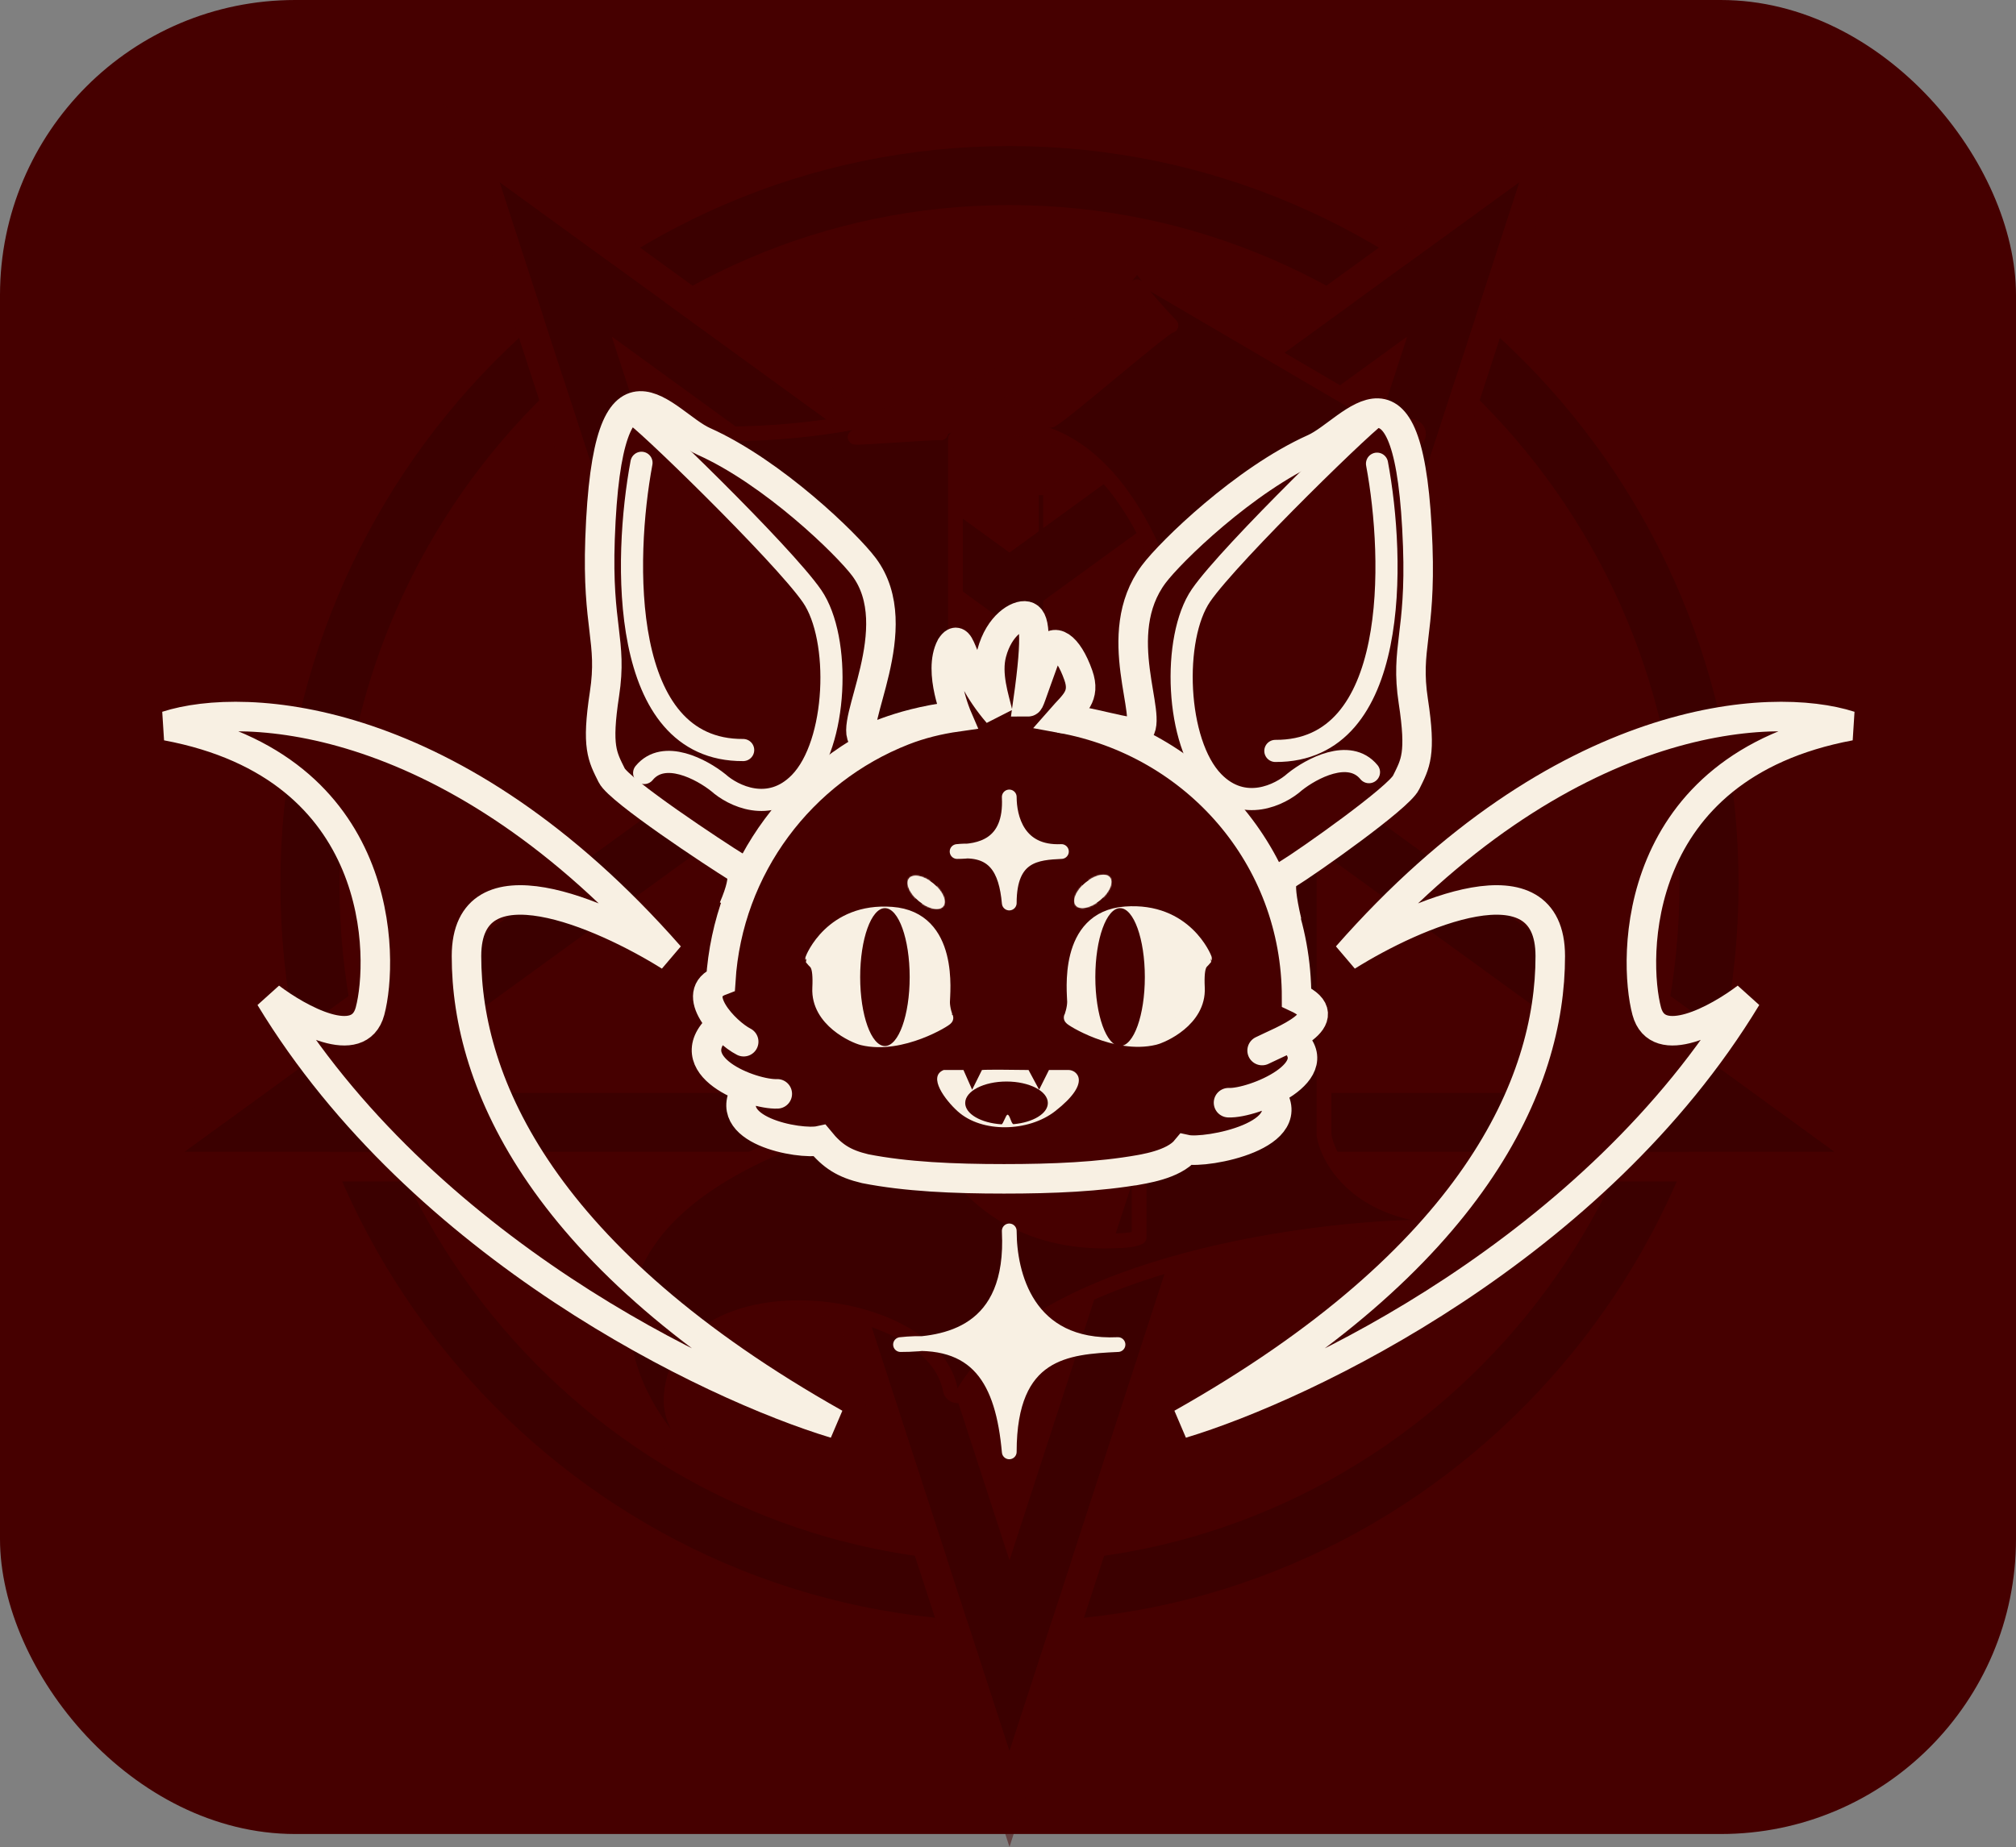 <svg width="1366" height="1252" viewBox="0 0 1366 1252" fill="none" xmlns="http://www.w3.org/2000/svg">
<rect x="0" y="0" width="1366" height="1252" fill="#808080" stroke="none"/>
<rect width="1366" height="1243" rx="200" fill="#460000"/>
<g opacity="0.48">
<path d="M684 119C945.556 119 1158 333.675 1158 599C1158 864.325 945.556 1079 684 1079C422.444 1079 210 864.325 210 599C210 333.675 422.444 119 684 119Z" stroke="#2E0000" stroke-width="40"/>
<path d="M796.993 774.521L801.483 760.702H1181.67L885.848 545.776L874.092 537.235L878.582 523.416L991.575 175.659L695.756 390.584L684 399.125L672.244 390.584L376.424 175.659L489.418 523.416L493.908 537.235L482.152 545.776L186.333 760.702H566.517L571.007 774.521L684 1122.28L796.993 774.521Z" stroke="#2E0000" stroke-width="40"/>
<path d="M693.511 1190.09L823.279 790.702H1274L1249.1 772.612L909.359 525.777L1039.13 126.388L1048.64 97.117L1023.74 115.208L684 362.043L344.26 115.208L319.361 97.117L328.872 126.388L458.64 525.777L118.901 772.612L94.002 790.702H544.721L674.489 1190.09L684 1219.36L693.511 1190.09Z" stroke="#460000" stroke-width="20"/>
<path d="M770.515 181.305C772.062 181.321 773.515 182.052 774.449 183.286C776.86 186.47 779.561 189.878 782.524 193.449L948.06 290.392C948.981 290.28 949.901 290.154 950.819 290.012C952.353 289.712 953.849 289.438 955.305 289.188L955.556 289.15C958.147 288.836 960.565 290.58 961.063 293.171C961.578 295.846 959.856 298.44 957.191 299.006C955.662 299.33 954.128 299.612 952.592 299.855C927.858 304.703 892.496 316.308 862.829 336.253C833.381 356.051 810.183 383.588 807.527 420.394L807.469 421.265C807.312 423.755 805.342 425.748 802.854 425.936C800.443 426.117 798.26 424.549 797.646 422.233L797.592 422.007C791.293 392.894 775.877 351.956 750.406 323.447C737.719 309.247 722.714 298.325 705.284 293.29C688.696 288.498 669.506 288.919 647.401 297.491V519.62C670.384 533.38 708.747 546.195 751.64 541.232C795.782 536.125 845.22 512.138 888 449.828C889.24 448.022 891.511 447.234 893.604 447.883C895.696 448.532 897.122 450.468 897.122 452.658V769.359C899.174 782.428 913.673 812.353 957.228 821.939C959.696 822.483 961.371 824.782 961.131 827.298C960.89 829.814 958.81 831.754 956.283 831.82C916.065 832.869 852.47 839.8 792.666 857.15C732.563 874.587 677.674 902.156 653.103 943.527C652.038 945.319 649.974 946.263 647.923 945.896C645.871 945.528 644.263 943.927 643.887 941.877C641.056 926.457 629.244 913.231 611.742 903.421C594.306 893.648 571.868 887.67 549.3 886.514C526.71 885.356 504.457 889.052 487.259 898.13C470.226 907.121 458.216 921.312 455.266 941.627C454.422 949.168 454.015 955.774 458.571 965.393L459.029 966.337L459.712 967.69C463.16 974.434 467.176 980.78 473.038 986.161C479.241 991.855 487.764 996.698 500.423 999.511C503.119 1000.11 504.818 1002.78 504.219 1005.48C503.62 1008.17 500.949 1009.87 498.254 1009.27C484.042 1006.11 473.889 1000.52 466.275 993.528C458.858 986.719 454.095 978.805 450.3 971.235C431.947 947.425 412.365 907.219 426.968 865.138C441.673 822.761 490.213 780.878 602.748 752.218L603.086 752.127C606.525 751.156 608.566 749.092 609.861 746.616C611.277 743.909 611.788 740.678 611.788 738.038C611.788 735.438 613.781 733.272 616.372 733.056C618.963 732.839 621.287 734.644 621.719 737.208C624.778 755.385 635.269 782.628 656.707 804.624C677.989 826.46 710.22 843.314 757.396 840.854L757.657 840.848C760.636 840.848 765.017 840.544 768.507 839.715C770.109 839.334 771.216 838.911 771.866 838.546V592.658C771.248 589.901 768.646 586.193 762.908 582.049C757.101 577.855 748.831 573.765 738.621 570.25C718.227 563.229 690.835 558.75 661.811 559.915C603.744 562.247 540.414 586.998 512.586 657.433C511.704 659.665 509.359 660.956 507.001 660.507C504.643 660.058 502.936 657.996 502.936 655.595V339.384C499.259 329.871 482.446 309.244 440.842 301.378C435.55 300.783 430.552 300.108 425.886 299.371L423.881 299.048C421.227 298.61 419.396 296.15 419.735 293.482C420.075 290.815 422.465 288.894 425.144 289.135C431.229 289.683 436.946 290.478 442.311 291.479C483.557 296.076 543.599 295.727 603.887 280.813C664.248 265.882 724.462 236.457 766.54 183.205L766.726 182.983C767.683 181.906 769.064 181.29 770.515 181.305ZM770.376 194.346C726.738 246.757 666.147 275.714 606.288 290.521C597.31 292.742 588.339 294.644 579.435 296.264C580.044 297.068 636.808 292.564 637.453 293.396C637.703 291.673 638.838 290.183 640.477 289.5L641.658 289.013C666.438 278.937 688.584 278.057 708.06 283.683C709.275 284.034 710.478 284.41 711.669 284.81C713.467 286.758 791.496 218.602 793.403 220.586C784.475 211.295 776.694 202.309 770.376 194.346Z" fill="#2E0000" stroke="#460000" stroke-width="10" stroke-linecap="round" stroke-linejoin="round"/>
<path d="M705.34 335.586V518.118M705.34 593.649V801.358" stroke="#2E0000" stroke-width="3"/>
</g>
<path d="M506.55 759.971L554.471 771.352L569.446 785.729L604.788 791.12L746.753 796.511L800.664 778.541C814.242 776.145 843.913 771.352 853.976 771.352C864.04 771.352 862.962 763.765 861.165 759.971L866.556 744.397L875.541 727.625L879.135 709.654L891.115 687.491L875.541 672.515L866.556 595.243C885.125 582.264 923.582 556.307 928.853 556.307C934.124 556.307 950.617 527.555 958.204 513.178L956.407 453.876L961.799 366.42L942.031 280.762H922.264L853.976 320.297L782.095 384.99C778.102 395.772 769.037 419.613 764.724 428.718C760.411 437.823 769.715 478.036 774.907 497.005L727.585 486.822L732.377 459.866L716.204 435.906L702.426 447.287L696.436 417.336L673.674 428.718V474.243L641.327 435.906L647.916 486.822C627.75 491.015 587.416 498.922 587.416 497.005C587.416 495.088 595.403 450.681 599.396 428.718L587.416 389.782L554.471 349.049L468.812 293.341L426.881 280.762L403.52 331.079L408.312 435.906V517.371L502.955 588.055L487.98 658.139L481.391 677.308L487.98 697.075L477.198 712.649L506.55 739.006V759.971Z" fill="#460000"/>
<path d="M362.187 792.917C378.36 810.888 477.796 911.522 506.549 937.279L393.335 885.764L301.686 816.279L236.394 746.195L191.468 683.897L223.216 697.675L252.568 690.486V603.031C239.389 583.463 212.074 542.531 208.241 535.342C204.407 528.154 181.085 518.37 169.904 514.377L138.156 485.025L262.152 500.001L368.776 564.095L435.865 631.783L334.632 608.422L313.068 657.541C324.05 696.676 349.248 778.541 362.187 792.917Z" fill="#460000"/>
<path d="M943.228 865.398L825.822 947.463L970.184 885.764L1069.02 809.091L1147.49 731.219L1169.65 683.897C1159.27 688.09 1135.99 696.477 1125.93 696.477C1115.86 696.477 1116.54 688.09 1118.14 683.897L1112.15 638.971L1125.93 579.07L1169.65 529.951L1240.34 491.615L1190.02 486.223L1104.36 503.595C1100.05 503.595 1039.47 536.341 1009.72 552.714L932.446 631.783L1009.72 608.422L1045.66 619.803V668.922L1019.3 769.556L943.228 865.398Z" fill="#460000"/>
<path d="M772.512 792.69C744.819 797.633 713.378 798.953 680.295 798.953C645.898 798.953 613.879 797.526 586.221 792.083C571.843 788.675 564.053 783.644 555.427 773.102C541.849 776.097 486.183 765.963 506.549 737.371M526.674 741.354C510.102 742.153 456.233 722.235 489.144 694.081M503.91 706.012C491.331 699.623 466.195 673.066 488.371 664.68C493.214 587.372 543.038 522.262 611.976 495.218C623.65 490.639 635.872 487.652 648.517 485.854C648.517 485.854 635.337 455.264 644.322 438.272C652.189 426.514 649.314 452.272 676.149 483.42C673.753 473.237 668.124 457.062 671.958 442.686C677.069 423.519 689.927 416.329 695.319 417.528C700.712 418.726 703.226 428.19 696.517 475.632C697.714 475.632 697.712 473.832 709.095 442.686C713.299 431.183 723.47 437.295 730.658 457.661C735.732 472.038 727.586 477.247 719.2 486.828C809.882 503.378 878.54 580.49 878.54 676.061C909.684 690.487 867.762 705.613 855.183 712.002M768.322 793.468C774.312 792.27 795.04 789.634 803.665 779.092C817.243 782.087 883.927 769.557 859.966 740.021M832.418 747.344C848.991 748.143 903.694 725.829 873.744 703.054" stroke="#F8F0E3" stroke-width="20" stroke-linecap="round"/>
<path d="M646.716 485.397C604.186 490.788 588.438 503.241 585.307 500.736C574.061 491.738 616.213 425.426 585.434 384.263C573.975 368.939 524.039 320.298 476.847 299.152C450.14 287.185 411.54 224.981 406.566 365.348C404.447 425.154 415.091 434.197 409.585 470.319C404.079 506.441 408.109 512.603 414.477 525.51C419.571 535.835 484.453 578.69 499.65 588.063C500.741 589.133 507.745 590.4 496.963 615.558" stroke="#F8F0E3" stroke-width="20"/>
<path d="M429.875 281.306C431.672 279.509 530.509 375.35 550.276 404.103C570.044 432.855 567.648 504.142 541.89 530.499C521.284 551.584 496.565 539.284 486.781 530.499C475.6 521.513 449.882 507.614 436.464 523.907" stroke="#F8F0E3" stroke-width="15" stroke-linecap="round"/>
<path d="M934.18 280.732C932.383 278.935 833.546 374.776 813.778 403.528C794.011 432.281 796.407 503.568 822.164 529.925C842.77 551.01 867.49 538.71 877.274 529.925C888.455 520.939 914.173 507.039 927.591 523.333" stroke="#F8F0E3" stroke-width="15" stroke-linecap="round"/>
<path d="M717.398 486.595C736.566 488.392 768.019 498.454 771.15 495.949C782.396 486.95 750.994 430.281 781.773 389.118C793.232 373.794 843.168 325.154 890.36 304.008C917.067 292.04 955.667 229.837 960.641 370.203C962.761 430.009 952.116 439.053 957.622 475.175C963.128 511.297 959.098 517.458 952.73 530.365C947.636 540.691 887.14 583.423 871.943 592.796C870.745 595.43 864.156 591.237 871.943 624.782" stroke="#F8F0E3" stroke-width="20"/>
<path d="M434.664 313.656C422.484 378.748 419.21 508.812 503.551 508.333" stroke="#F8F0E3" stroke-width="15" stroke-linecap="round"/>
<path d="M933.043 314.258C945.223 379.35 948.497 509.414 864.156 508.934" stroke="#F8F0E3" stroke-width="15" stroke-linecap="round"/>
<path d="M655.484 576.799C653.053 577.044 650.693 577.122 648.512 577.122C651 576.85 653.32 576.745 655.484 576.799C668.75 575.463 684.118 569.145 683.946 543.279C683.882 542.188 683.853 541.138 683.853 540.145C683.909 541.22 683.94 542.264 683.946 543.279C684.776 557.363 691.539 578.405 719.195 577.122C702.564 577.894 683.853 579.195 683.853 612.026C681.979 591.149 675.316 577.296 655.484 576.799Z" fill="#F8F0E3"/>
<path d="M648.512 577.122C663.064 577.122 685.586 573.666 683.853 540.145C683.853 553.969 689.397 578.504 719.195 577.122C702.564 577.894 683.853 579.195 683.853 612.026C681.774 588.872 673.805 574.357 648.512 577.122Z" stroke="#F8F0E3" stroke-width="10" stroke-linejoin="round"/>
<path d="M638.649 679.178C638.649 683.9 640.545 689.291 640.918 689.89C641.292 690.489 610.657 709.753 584.581 703.471C579.056 702.14 554.394 691.232 555.414 669.75C556.229 652.564 552.864 652.747 550.643 649.914C550.631 649.866 563.533 616.568 604.244 619.619C644.955 622.67 638.649 673.188 638.649 679.178Z" fill="#F8F0E3" stroke="#F8F0E3" stroke-width="10"/>
<path d="M728.093 678.946C728.093 683.668 726.198 689.059 725.824 689.658C725.45 690.257 756.085 709.52 782.161 703.239C787.686 701.908 812.348 690.999 811.328 669.517C810.513 652.332 813.879 652.514 816.1 649.682C816.112 649.633 803.209 616.336 762.498 619.387C721.787 622.438 728.093 672.956 728.093 678.946Z" fill="#F8F0E3" stroke="#F8F0E3" stroke-width="10"/>
<ellipse cx="599.608" cy="662.221" rx="16.772" ry="46.723" fill="#460000"/>
<ellipse cx="758.944" cy="662.221" rx="16.772" ry="46.723" fill="#460000"/>
<mask id="path-22-inside-1_436_337" fill="white">
<ellipse cx="627.549" cy="604.776" rx="7.787" ry="14.975" transform="rotate(-50.46 627.549 604.776)"/>
</mask>
<ellipse cx="627.549" cy="604.776" rx="7.787" ry="14.975" transform="rotate(-50.46 627.549 604.776)" fill="#F8F0E3"/>
<path d="M632.506 598.771L619.774 614.195C621.002 615.208 621.108 615.786 620.809 615.081C620.653 614.714 620.104 613.314 620.12 611.078C620.138 608.674 620.857 604.99 623.674 601.577L639.098 614.31L654.521 627.042C663.049 616.711 659.884 604.769 657.633 599.461C654.948 593.132 650.389 587.599 645.239 583.347L632.506 598.771ZM639.098 614.31L623.674 601.577C626.491 598.165 629.972 596.761 632.329 596.288C634.522 595.849 636 596.122 636.39 596.206C637.139 596.366 636.552 596.372 635.324 595.358L622.592 610.782L609.859 626.205C615.01 630.457 621.306 633.885 628.029 635.322C633.667 636.527 645.993 637.373 654.521 627.042L639.098 614.31ZM622.592 610.782L635.324 595.358C634.096 594.344 633.99 593.766 634.29 594.471C634.445 594.839 634.994 596.238 634.978 598.474C634.96 600.879 634.241 604.563 631.424 607.975L616 595.243L600.577 582.51C592.049 592.841 595.214 604.784 597.465 610.091C600.15 616.421 604.709 621.954 609.859 626.205L622.592 610.782ZM616 595.243L631.424 607.975C628.607 611.387 625.126 612.792 622.769 613.264C620.576 613.704 619.098 613.43 618.708 613.347C617.959 613.187 618.546 613.181 619.774 614.195L632.506 598.771L645.239 583.347C640.088 579.096 633.792 575.668 627.069 574.23C621.431 573.025 609.105 572.18 600.577 582.51L616 595.243Z" fill="#F8F0E3" mask="url(#path-22-inside-1_436_337)"/>
<mask id="path-24-inside-2_436_337" fill="white">
<ellipse cx="7.787" cy="14.975" rx="7.787" ry="14.975" transform="matrix(-0.637 -0.771 -0.771 0.637 756.996 600.613)"/>
</mask>
<ellipse cx="7.787" cy="14.975" rx="7.787" ry="14.975" transform="matrix(-0.637 -0.771 -0.771 0.637 756.996 600.613)" fill="#F8F0E3"/>
<path d="M735.533 598.136L748.265 613.56C747.037 614.573 746.931 615.151 747.23 614.446C747.386 614.079 747.935 612.679 747.919 610.443C747.901 608.039 747.182 604.355 744.365 600.943L728.941 613.675L713.518 626.407C704.99 616.077 708.155 604.134 710.406 598.826C713.091 592.497 717.65 586.964 722.8 582.713L735.533 598.136ZM728.941 613.675L744.365 600.943C741.548 597.531 738.067 596.126 735.71 595.653C733.517 595.214 732.039 595.487 731.649 595.571C730.9 595.731 731.487 595.737 732.715 594.723L745.447 610.147L758.18 625.57C753.029 629.822 746.733 633.25 740.01 634.687C734.372 635.892 722.046 636.738 713.518 626.407L728.941 613.675ZM745.447 610.147L732.715 594.723C733.943 593.71 734.049 593.132 733.75 593.837C733.594 594.204 733.045 595.604 733.061 597.84C733.079 600.244 733.798 603.928 736.615 607.34L752.039 594.608L767.462 581.876C775.99 592.206 772.825 604.149 770.574 609.457C767.889 615.786 763.33 621.319 758.18 625.57L745.447 610.147ZM752.039 594.608L736.615 607.34C739.432 610.752 742.913 612.157 745.27 612.629C747.463 613.069 748.941 612.796 749.331 612.712C750.08 612.552 749.493 612.546 748.265 613.56L735.533 598.136L722.8 582.713C727.951 578.461 734.247 575.033 740.97 573.596C746.608 572.391 758.934 571.545 767.462 581.876L752.039 594.608Z" fill="#F8F0E3" mask="url(#path-24-inside-2_436_337)"/>
<path d="M696.922 725.19C687.698 725.047 668.471 724.846 665.358 725.19L658.707 738.538L652.819 725.19H639.415C628.346 729.657 640.595 745.664 648.81 753.109C665.358 768.105 696.922 767.147 714.925 753.109C740.265 733.351 729.35 725.19 724.162 725.19H710.758L704.088 738.538L696.922 725.19Z" fill="#F8F0E3"/>
<path d="M1183.48 675.967C1080.78 845.56 885.473 939.209 800.66 964.834C999.075 853.015 1050.43 734.207 1050.43 648.013C1050.43 579.057 958.614 619.281 912.706 648.013C1058.37 482.147 1200.6 474.848 1253.51 491.931C1104.12 519.886 1106.45 650.342 1115.79 685.286C1123.26 713.241 1164.03 690.721 1183.48 675.967Z" stroke="#F8F0E3" stroke-width="20"/>
<path d="M183.027 675.967C285.736 845.56 481.039 939.209 565.852 964.834C367.437 853.015 316.082 734.207 316.082 648.013C316.082 579.057 407.898 619.281 453.805 648.013C308.146 482.147 165.909 474.848 112.999 491.931C262.393 519.886 260.059 650.342 250.722 685.286C243.252 713.241 202.48 690.721 183.027 675.967Z" stroke="#F8F0E3" stroke-width="20"/>
<path d="M624.711 910.615C619.643 911.125 614.723 911.286 610.176 911.286C615.363 910.72 620.2 910.502 624.711 910.615C652.368 907.83 684.405 894.668 684.048 840.779C683.914 838.507 683.854 836.321 683.854 834.25C683.97 836.49 684.034 838.666 684.048 840.779C685.777 870.122 699.878 913.959 757.533 911.286C722.86 912.894 683.854 915.606 683.854 984.003C679.947 940.51 666.056 911.65 624.711 910.615Z" fill="#F8F0E3"/>
<path d="M610.176 911.286C640.514 911.286 687.466 904.087 683.854 834.25C683.854 863.052 695.412 914.166 757.533 911.286C722.86 912.894 683.854 915.606 683.854 984.003C679.52 935.765 662.906 905.527 610.176 911.286Z" stroke="#F8F0E3" stroke-width="10" stroke-linejoin="round"/>
<path d="M710 747.553C710 754.744 699.967 760.716 686.78 761.895C685.227 762.034 684.313 755.491 682.683 755.491C681.527 755.491 679.705 762.07 678.585 761.999C664.732 761.124 654 754.99 654 747.553C654 739.516 666.536 733 682 733C697.464 733 710 739.516 710 747.553Z" fill="#460000"/>
</svg>
